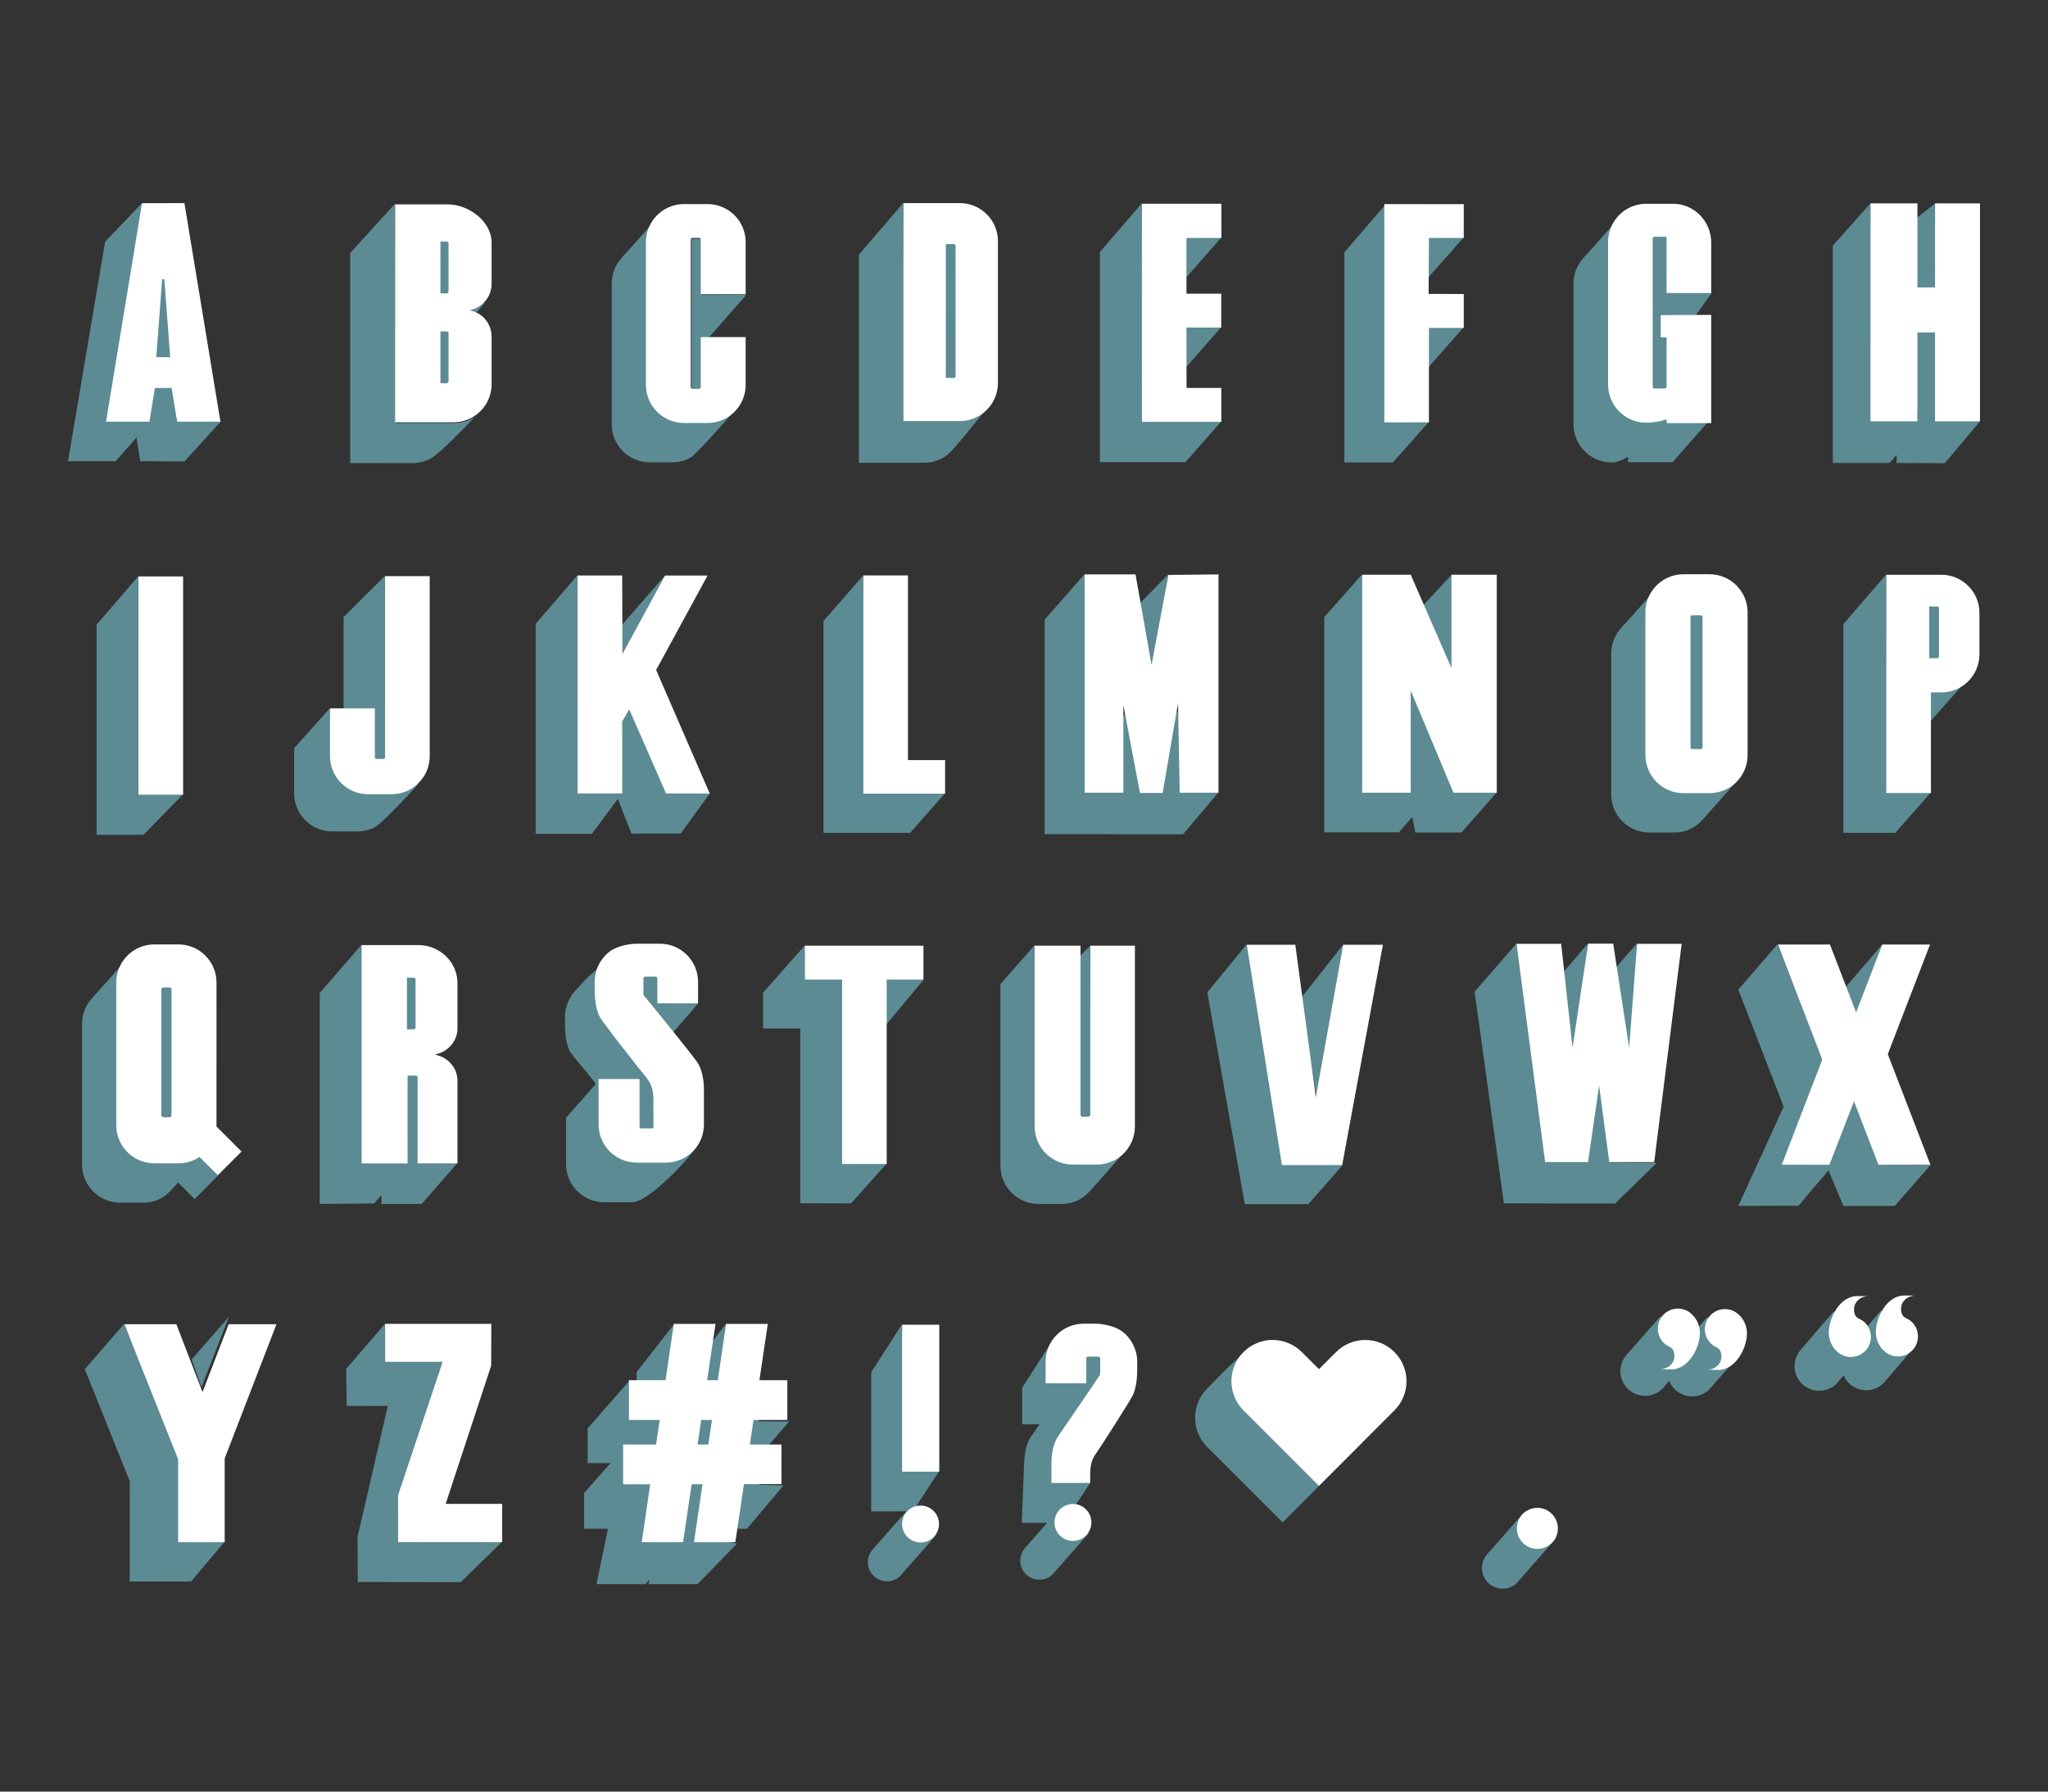 <?xml version="1.0" encoding="utf-8"?>
<!-- Generator: Adobe Illustrator 17.0.2, SVG Export Plug-In . SVG Version: 6.00 Build 0)  -->
<!DOCTYPE svg PUBLIC "-//W3C//DTD SVG 1.1//EN" "http://www.w3.org/Graphics/SVG/1.1/DTD/svg11.dtd">
<svg version="1.1" id="Layer_1" xmlns="http://www.w3.org/2000/svg" xmlns:xlink="http://www.w3.org/1999/xlink" x="0px" y="0px"
	 width="800px" height="700px" viewBox="100 0 800 700" enable-background="new 100 0 800 700" xml:space="preserve">
<rect x="100" y="0" width="800" height="700" fill="#333333" stroke="none"/>
<g>
	<path fill="#5C8B94" d="M707.727,601.173l-12.407-10.282l-14.402,16.396l0.01,0.008c-1.359,1.522-2.148,3.554-2.043,5.753
		c0.21,4.453,3.991,7.891,8.444,7.679c2.546-0.12,4.755-1.411,6.145-3.326L707.727,601.173z"/>
	<path fill="#5C8B94" d="M766.933,514.572l-13.141,14.963l0.011,0.009c-1.623,1.816-2.562,4.243-2.439,6.869
		c0.251,5.315,4.764,9.42,10.083,9.167c3.039-0.143,5.676-1.684,7.335-3.971l11.677-13.294L766.933,514.572z"/>
	<path fill="#5C8B94" d="M748.557,514.37l-13.141,14.963l0.011,0.009c-1.623,1.816-2.562,4.243-2.439,6.869
		c0.251,5.315,4.765,9.42,10.083,9.167c3.039-0.143,5.676-1.684,7.335-3.971l11.677-13.294L748.557,514.37z"/>
	<path fill="#5C8B94" d="M834.69,512.105l-12.959,15.12l0.011,0.01c-1.6,1.835-2.511,4.273-2.355,6.896
		c0.316,5.311,4.877,9.361,10.193,9.045c3.037-0.181,5.656-1.753,7.285-4.06l11.517-13.434L834.69,512.105z"/>
	<path fill="#5C8B94" d="M816.312,512.325l-12.96,15.121l0.012,0.009c-1.601,1.836-2.511,4.273-2.355,6.897
		c0.315,5.311,4.877,9.361,10.192,9.045c3.037-0.181,5.656-1.753,7.286-4.059l11.516-13.434L816.312,512.325z"/>
	<path fill="#FFFFFF" d="M708.546,597.154c0,4.424-3.587,8.013-8.011,8.013c-4.426,0-8.015-3.588-8.015-8.013
		c0-4.425,3.589-8.012,8.015-8.012C704.958,589.142,708.546,592.73,708.546,597.154"/>
	<path fill="#FFFFFF" d="M779.132,513.57l-0.033-0.025c-3.195-2.922-8.149-2.714-11.077,0.482
		c-2.921,3.195-2.705,8.148,0.489,11.069c0.133,0.125,0.265,0.233,0.406,0.334c0.636,0.518,1.561,0.903,2.28,1.414
		c0.768,0.544,1.306,1.707,1.234,3.422c-0.113,2.678-2.439,4.854-5.444,4.854c0.572,0.092,3.665,0.134,4.264,0.134
		c6.746,0,11.153-8.555,11.153-14.314C782.402,518.058,781.158,515.452,779.132,513.57"/>
	<path fill="#FFFFFF" d="M760.756,513.367l-0.033-0.025c-3.195-2.923-8.149-2.714-11.077,0.482
		c-2.921,3.194-2.705,8.148,0.489,11.068c0.133,0.124,0.265,0.233,0.406,0.334c0.636,0.518,1.561,0.903,2.28,1.414
		c0.768,0.544,1.306,1.707,1.234,3.422c-0.113,2.678-2.439,4.854-5.444,4.854c0.572,0.092,3.665,0.134,4.263,0.134
		c6.746,0,11.153-8.555,11.153-14.314C764.025,517.855,762.781,515.25,760.756,513.367"/>
	<polygon fill="#5C8B94" points="667.029,261.586 655.972,236.478 667.144,224.447 	"/>
	<polygon fill="#5C8B94" points="250.601,296.555 246.506,301.062 245.164,301.062 245.97,277.032 234.195,277.032 234.195,241.144 
		250.381,224.987 	"/>
	<polygon fill="#5C8B94" points="343.047,256.813 342.612,244.574 359.823,224.757 359.422,226.424 	"/>
	<polygon fill="#5C8B94" points="550.184,262.412 543.992,236.997 556.51,224.247 	"/>
	<polygon fill="#5C8B94" points="171.46,310.372 156.053,326.173 137.726,326.173 137.726,244.042 154.034,225.13 154.389,225.91 
		154.403,310.008 	"/>
	<path fill="#5C8B94" d="M263.923,305.676c-5.711,6.65-15.267,16.194-16.947,17.188c-2.206,1.297-4.734,1.984-7.3,1.984h-9.889
		c-8.224,0-14.891-6.666-14.891-14.891v-17.616l13.959-15.634l0.352,18.987c0,8.224,6.667,14.127,14.891,14.127h9.171
		C257.025,309.822,261.304,307.974,263.923,305.676"/>
	<polygon fill="#5C8B94" points="362.248,309.511 360.476,309.535 346.091,276.252 341.829,282.181 342.592,309.171 325.93,309.514 
		325.636,224.721 309.245,243.732 309.245,325.795 331.231,325.795 341.704,311.63 340.354,309.542 346.641,325.693 
		365.907,325.665 377.395,309.841 	"/>
	<polygon fill="#5C8B94" points="469.149,309.939 455.536,325.398 421.671,325.398 421.671,242.639 437.202,224.814 
		437.776,309.677 455.201,309.677 	"/>
	<polygon fill="#5C8B94" points="655.483,273.132 632.407,227.332 632.007,224.505 617.271,241.106 617.271,325.213 
		646.411,325.213 651.688,319.219 652.864,325.259 653.284,325.259 670.898,325.259 684.715,309.566 	"/>
	<polygon fill="#5C8B94" points="508.07,242.105 508.07,325.899 527.161,325.899 542.708,325.967 562.125,325.967 575.971,309.603 
		558.175,274.899 541.418,274.922 523.991,309.808 523.723,224.246 	"/>
	<g>
		<polygon fill="#5C8B94" points="856.422,112.615 847.676,116.928 847.676,85.938 856.13,79.358 		"/>
		<polygon fill="#5C8B94" points="862.517,128.384 845.84,128.658 849.299,164.893 849.125,163.366 830.972,163.366 830.695,79.427 
			815.951,95.953 815.951,180.883 838.096,180.883 840.862,177.746 840.862,180.883 859.684,180.98 873.43,164.616 		"/>
		<polygon fill="#FFFFFF" points="873.43,79.471 873.43,164.616 855.867,164.616 855.867,129.871 848.995,129.871 848.995,164.616 
			830.668,164.616 830.668,79.471 848.995,79.471 848.995,112.307 855.867,112.307 855.898,79.471 		"/>
	</g>
	<rect x="154.099" y="225.22" fill="#FFFFFF" width="17.426" height="85.274"/>
	<path fill="#FFFFFF" d="M250.43,295.884c0,0.272-0.164,0.503-0.398,0.602c-0.078,0.033-0.163,0.05-0.255,0.05l-0.066,0.008h-2.149
		l-0.482,0.001c-0.361,0-0.65-0.291-0.65-0.653l-0.002-0.309v-18.828h-17.526v18.663c0,8.224,6.666,14.891,14.891,14.891h9.17
		c3.757,0,7.187-1.391,9.805-3.688c1.282-1.256,1.933-1.998,2.726-3.162c1.497-2.321,2.359-5.078,2.359-8.04v-70.315h-17.425v0.512
		v70.18L250.43,295.884z"/>
	<polygon fill="#FFFFFF" points="377.237,310.029 361.149,310.021 360.171,310.021 345.777,277.131 343.051,281.903 343.051,310 
		325.625,310 325.625,224.857 343.051,224.857 343.13,255.574 348.954,244.823 359.804,224.885 376.383,224.885 356.308,261.776 	
		"/>
	<polygon fill="#FFFFFF" points="684.677,224.565 684.677,309.709 667.747,309.709 651.069,269.809 651.069,309.709 
		632.101,309.709 632.101,224.565 651.069,224.565 666.984,261.028 666.984,224.565 	"/>
	<polygon fill="#FFFFFF" points="469.184,296.988 469.184,310.092 468.963,310.092 454.675,310.099 437.25,310.099 437.25,224.948 
		437.25,224.825 454.675,224.825 454.675,296.988 	"/>
	<polygon fill="#FFFFFF" points="556.424,224.633 549.825,259.813 543.564,224.434 523.687,224.434 523.687,309.708 
		538.822,309.708 538.822,275.552 545.305,309.831 554.155,309.831 560.162,274.799 560.83,309.708 575.965,309.708 
		575.965,224.434 	"/>
	<polygon fill="#5C8B94" points="189.402,514.513 178.692,542.011 174.881,531.124 	"/>
	<polygon fill="#5C8B94" points="714.436,413.06 703.806,398.216 711.128,379.333 720.316,368.593 	"/>
	<polygon fill="#5C8B94" points="736.688,409.646 727.814,389.969 731.732,377.459 739.395,368.656 739.724,369.928 	"/>
	<polygon fill="#5C8B94" points="835.33,368.949 824.764,396.566 820.954,385.651 	"/>
	<path fill="#5C8B94" d="M515.042,572.585l23.106-44.336l-26.816-4.799l-12.04,18.756v14.302h6.757
		c-1.598,2.336-2.877,4.2-3.454,5.04c-1.202,1.759-2.001,4.402-2.349,7.279l-0.189,2.841c-0.002,0.144-0.935,23.308-0.935,23.308
		h16.495l10.278-15.679l-11.429-0.261L515.042,572.585z"/>
	<path fill="#5C8B94" d="M465.712,599.746l-11.484-9.517L440.9,605.403l0.009,0.008c-1.259,1.409-1.987,3.29-1.891,5.324
		c0.195,4.122,3.693,7.303,7.815,7.107c2.357-0.11,4.402-1.307,5.688-3.078L465.712,599.746z"/>
	<path fill="#5C8B94" d="M630.51,542.545c-6.298-6.291-16.496-6.291-22.788,0l-6.693,6.693l-1.386-24.393
		c-6.291-6.291-21.804,11.409-28.095,17.7c-6.292,6.291-6.292,16.49,0,22.788l6.693,6.693l22.788,22.78l22.787-22.78l6.693-6.693
		C636.801,559.034,636.801,548.836,630.51,542.545"/>
	<polygon fill="#5C8B94" points="396.537,568.977 400.714,564.133 408.236,555.412 396.4,555.321 395.452,539.865 384.833,518.016 
		383.654,517.136 369.111,536.049 364.431,518.016 363.489,517.136 348.709,536.049 348.56,545.843 346.015,539.289 329.55,558.079 
		329.542,571.626 338.497,571.626 328.16,583.34 328.16,597.318 337.488,597.318 332.987,618.945 352.077,618.945 353.745,617.235 
		353.389,618.945 372.479,618.945 387.887,603.143 377.309,600.888 376.942,597.26 391.77,597.318 406.049,580.373 396.537,580.123 
			"/>
	<polygon fill="#5C8B94" points="466.867,574.811 456.588,590.489 440.29,590.517 440.286,536.213 452.326,517.457 455.502,570.419 
			"/>
	<path fill="#5C8B94" d="M525.241,599.124l-11.484-9.517l-13.328,15.174l0.009,0.008c-1.259,1.409-1.987,3.289-1.891,5.324
		c0.195,4.122,3.693,7.303,7.814,7.107c2.357-0.11,4.402-1.307,5.688-3.078L525.241,599.124z"/>
	<polygon fill="#5C8B94" points="746.794,454.716 730.889,470.234 712.838,470.234 694.848,470.165 687.455,470.165 
		676.016,387.483 692.375,368.656 724.956,418.941 728.921,454.144 746.794,454.266 	"/>
	<polygon fill="#5C8B94" points="166.726,560.253 148.389,517.343 133.125,534.962 150.69,578.759 150.674,617.912 174.622,617.912 
		187.666,602.469 	"/>
	<polygon fill="#5C8B94" points="255.803,589.58 274.925,530.645 258.818,528.359 250.526,517.084 235.201,534.862 235.444,549.3 
		251.474,549.342 239.69,600.367 239.745,618.102 279.992,618.171 296.098,602.414 	"/>
	<polygon fill="#5C8B94" points="833.895,455.116 824.597,428.697 814.731,455.069 796.664,455.069 812.434,414.074 
		794.301,368.949 779.02,386.675 796.748,432.4 779.02,471.16 802.542,471.094 814.25,457.28 820.073,471.16 840.146,471.16 
		854.087,455.212 	"/>
	<path fill="#FFFFFF" d="M644.697,528.266c-6.299-6.292-16.497-6.292-22.788,0l-6.693,6.693l-6.693-6.693
		c-6.29-6.292-16.496-6.292-22.787,0c-6.291,6.291-6.291,16.49,0,22.787l6.693,6.693l22.789,22.781l22.786-22.781l6.694-6.693
		C650.988,544.757,650.988,534.557,644.697,528.266"/>
	<path fill="#FFFFFF" d="M376.697,564.399h-4.205l1.429-9.611h4.188L376.697,564.399z M407.548,554.787v-15.532h-10.896
		l3.271-21.983h-16.295l-3.234,21.983h-4.161l3.27-21.983h-16.295l-3.234,21.983h-14.279v15.532h11.995l-1.414,9.611h-12.871v15.532
		l10.589-0.013l-3.33,22.637h16.151l3.37-22.657l4.232-0.006l-3.334,22.662h16.151l3.374-22.682l14.648-0.018v-15.455h-12.345
		l1.429-9.611L407.548,554.787L407.548,554.787z"/>
	<rect x="452.398" y="517.595" fill="#FFFFFF" width="14.501" height="57.408"/>
	<path fill="#FFFFFF" d="M466.803,595.459c0,3.982-3.229,7.212-7.21,7.212c-3.984,0-7.214-3.229-7.214-7.212
		c0-3.982,3.23-7.211,7.214-7.211C463.574,588.248,466.803,591.477,466.803,595.459"/>
	<path fill="#FFFFFF" d="M510.722,579.415v-7.59c0-4.071,0.901-8.141,2.55-10.554c2.346-3.41,16.234-23.702,16.363-24.066
		c0.091-0.256,0.123-1.112,0.123-1.112v-3.468l-0.003-1.918c0-0.361-0.289-0.652-0.651-0.652h-0.825h-1.013h-2.281
		c-0.362,0-0.653,0.291-0.653,0.652l-0.003,1.79v7.975h-15.897v-8.4c0-8.224,6.665-14.891,14.891-14.891h4.49
		c3.39,0,8.032,1.129,10.538,3.032c1.039,0.794,1.978,1.719,2.764,2.757c0.794,1.023,1.458,2.152,1.97,3.367
		c0.741,1.765,1.145,3.704,1.145,5.736c0,4.33,0.107,8.69-1.565,12.768c-0.733,1.786-12.883,20.771-14.226,22.611
		c-0.206,0.282-0.412,0.581-0.612,0.87c-1.636,2.41-1.935,4.932-1.969,7.566c-0.015,1.189-0.01,3.529-0.01,3.529L510.722,579.415
		L510.722,579.415z"/>
	<path fill="#FFFFFF" d="M526.331,594.837c0,3.982-3.229,7.212-7.21,7.212c-3.984,0-7.214-3.229-7.214-7.212
		c0-3.982,3.23-7.211,7.214-7.211C523.102,587.627,526.331,590.855,526.331,594.837"/>
	<polygon fill="#FFFFFF" points="756.902,368.768 746.175,454.041 728.618,454.034 724.653,424.122 720.331,454.041 
		703.569,454.041 692.436,368.974 692.405,368.768 709.831,368.768 714.283,409.369 720.361,368.699 730.159,368.699 
		736.384,409.369 739.468,369.005 739.475,368.882 739.475,368.768 	"/>
	<polygon fill="#FFFFFF" points="207.99,517.408 189.319,517.408 189.098,517.972 179.102,543.92 175.291,534.017 168.892,517.4 
		148.825,517.408 148.587,517.408 169.576,570.145 169.576,602.553 187.766,602.553 187.766,569.838 	"/>
	<polygon fill="#FFFFFF" points="296.168,587.59 296.168,602.552 255.528,602.521 255.498,584.209 272.922,532.065 250.459,532.065 
		250.459,517.256 291.923,517.256 291.869,533.58 274.086,587.59 	"/>
	<polygon fill="#FFFFFF" points="854.07,455.102 833.773,455.102 833.59,454.612 824.212,430.292 814.942,454.361 814.66,455.102 
		813.285,455.102 796.058,455.079 796.005,455.079 811.796,414.049 811.827,413.98 808.589,405.574 794.515,369.042 814.82,369.034 
		821.219,385.651 825.03,395.554 835.026,369.607 835.247,369.042 853.918,369.042 837.415,411.866 853.886,454.62 	"/>
	<polygon fill="#5C8B94" points="289.49,118.23 285.996,122.197 283.374,121.233 	"/>
	<polygon fill="#5C8B94" points="169.354,164.274 168.095,151.067 159.649,150.466 157.901,164.011 157.09,164.27 158.435,164.27 
		153.28,170.99 154.777,180.047 154.799,180.192 172.068,180.297 186.258,164.669 	"/>
	<polygon fill="#5C8B94" points="391.159,115.644 376.762,131.988 374.042,131.988 374.042,152.027 370.14,152.312 370.14,93.323 
		374.042,93.323 374.042,115.248 391.159,115.197 	"/>
	<polygon fill="#5C8B94" points="577.029,92.865 562.997,108.826 562.997,92.483 	"/>
	<polygon fill="#5C8B94" points="577.008,127.852 563.31,143.475 562.743,127.852 	"/>
	<polygon fill="#5C8B94" points="671.723,92.78 657.883,108.485 657.883,92.78 	"/>
	<polygon fill="#5C8B94" points="671.659,127.968 658.009,143.485 657.723,127.634 	"/>
	<polygon fill="#5C8B94" points="141.061,94.435 126.57,180.193 145.171,180.193 153.28,170.99 159.199,164.27 141.718,164.27 
		152.906,97.103 155.228,82.976 155.498,79.339 	"/>
	<path fill="#5C8B94" d="M285.63,162.808c-5.201,5.384-13.89,14.227-16.861,16.029c-2.277,1.383-4.949,2.085-7.598,2.085
		l-24.377,0.034V98.86l17.468-19.226l0.396,85.634h22.787C280.469,165.268,283.286,164.366,285.63,162.808"/>
	<path fill="#5C8B94" d="M386.131,161.402c-4.933,5.597-14.349,16.159-16.211,17.258c-2.207,1.299-4.735,1.984-7.293,1.984h-8.782
		c-8.224,0-14.891-6.665-14.891-14.891v-54.98c0-2.687,0.733-5.33,2.107-7.636c1.421-2.375,3.575-4.322,5.392-6.384
		c2.694-3.046,5.392-6.094,8.079-9.155c-1.222,2.161-1.918,4.643-1.918,7.307v55.744c0,8.224,6.667,14.127,14.891,14.127h9.179
		C380.274,164.777,383.558,163.509,386.131,161.402"/>
	<path fill="#5C8B94" d="M484.782,160.546c-3.506,3.987-7.011,8.728-10.516,12.715c-1.786,2.032-3.344,4.039-5.689,5.468
		c-2.275,1.381-4.948,2.083-7.606,2.083h-25.459V99.487l17.346-20.222l0.355,84.748h20.496
		C477.337,164.013,482.192,162.715,484.782,160.546"/>
	<polygon fill="#5C8B94" points="577.019,164.69 563.093,180.559 529.65,180.559 529.65,98.435 545.967,79.519 546.372,164.325 	"/>
	<polygon fill="#5C8B94" points="625.147,98.558 625.147,180.691 644.088,180.691 658.076,164.901 641.825,164.525 641.825,80.016 
		641.452,79.649 	"/>
	<polygon fill="#FFFFFF" points="155.788,79.395 155.475,79.395 155.407,79.815 154.925,82.701 152.604,96.828 141.417,164.76 
		158.362,164.76 160.486,151.61 167.028,151.556 169.206,164.76 186.111,164.76 186.111,164.745 174.91,96.783 172.595,82.701 
		172.039,79.356 	"/>
	<path fill="#FFFFFF" d="M292.03,110.911c0,4.993-3.523,9.167-8.217,10.168l0.014,0.254c4.694,1.008,8.203,5.178,8.203,10.167v18.6
		c0,5.2-2.665,9.782-6.705,12.432c-2.345,1.558-5.162,2.459-8.186,2.459h-22.787V79.846h20.504c8.217,0,17.174,6.667,17.174,14.891
		V110.911z"/>
	<path fill="#FFFFFF" d="M370.486,151.924c-0.362,0-0.651-0.291-0.651-0.653v-1.305V95.624v-2.022c0-0.361,0.289-0.651,0.651-0.651
		l0.911,0.005h0.765h0.922c0.362,0,0.653,0.291,0.653,0.652l0.002,1.38v19.983h17.533V94.629c0-8.225-6.667-14.891-14.891-14.891
		h-9.18c-5.567,0-10.415,3.054-12.973,7.575v0.008c-1.223,2.162-1.918,4.644-1.918,7.308v55.744c0,8.224,6.667,14.891,14.891,14.891
		h9.18c3.589,0,6.873-1.268,9.446-3.375l0.014-0.015c3.314-2.726,5.43-6.865,5.43-11.501v-18.663h-17.533v18.957l0.002,0.61
		c0,0.272-0.164,0.504-0.398,0.602c-0.078,0.033-0.164,0.051-0.255,0.051h-0.927h-0.765L370.486,151.924z"/>
	<path fill="#FFFFFF" d="M489.823,94.246v55.363c0,4.589-2.078,8.698-5.345,11.424c-2.59,2.168-5.918,3.466-9.545,3.466h-22.023
		V79.355h22.023C483.156,79.355,489.823,86.023,489.823,94.246"/>
	<polygon fill="#FFFFFF" points="577.116,79.606 577.116,92.961 563.456,92.97 563.456,114.749 577.047,114.749 577.047,127.989 
		563.456,127.989 563.478,143.285 563.493,151.57 577.086,151.57 577.086,164.811 546.067,164.811 546.03,80.171 546.03,79.606 	"/>
	<polygon fill="#FFFFFF" points="640.756,165.011 658.182,165.011 658.182,128.121 671.781,128.121 671.781,114.88 658.052,114.826 
		658.182,92.979 671.781,92.967 671.781,79.775 640.756,79.739 	"/>
	<g>
		<polygon fill="#5C8B94" points="768.624,114.496 762.332,123.248 749.793,123.302 749.793,123.379 754.879,152.342 
			744.066,151.883 745.166,91.954 749.915,91.771 		"/>
		<path fill="#5C8B94" d="M730.015,157.154c-0.992-1.994-1.549-4.239-1.549-6.613V94.797c0-2.688,0.717-5.215,1.97-7.4
			c-2.749,3.138-5.522,6.262-8.277,9.393c-1.819,2.062-3.979,4.009-5.392,6.384c-1.382,2.305-2.115,4.948-2.115,7.636v54.98
			c0,8.225,6.666,14.891,14.891,14.891c0,0,0.014,0.068,0.587,0c1.964-0.236,3.681-0.978,5.392-1.985
			c0.144-0.083,0.289-0.175,0.435-0.268v2.147h17.382l13.506-15.329l-0.188-0.41C766.657,164.836,732.444,162.064,730.015,157.154"
			/>
		<path fill="#FFFFFF" d="M751,151.137c0,0.271-0.164,0.503-0.398,0.602c-0.078,0.033-0.163,0.05-0.255,0.05l-4.11,0.002
			c-0.362,0-0.651-0.29-0.651-0.653v-1.261V93.893v-0.738c0-0.36,0.289-0.651,0.651-0.651h4.118c0.362,0,0.653,0.291,0.653,0.651
			l0.007,21.347h17.426V94.794c0-7.04-4.833-13.142-11.385-14.745c-1.099-0.275-2.253-0.42-3.436-0.42h-10.568
			c-5.528,0-10.348,3.018-12.92,7.484v0.008c-1.253,2.183-1.97,4.712-1.97,7.399v55.745c0,2.375,0.557,4.619,1.549,6.613
			c2.429,4.91,7.492,8.277,13.341,8.277h0.107c2.137,0,5.696-0.45,7.53-1.26c0.115-0.046,0.223-0.09,0.328-0.144v1.572h17.426
			v-42.296l-19.717,0.092v8.69h2.291v18.26L751,151.137z"/>
	</g>
	<polygon fill="#241F21" points="186.093,163.993 186.109,163.978 186.422,163.618 	"/>
	<polygon fill="#5C8B94" points="166.48,139.561 161.049,139.561 163.34,109.092 164.189,109.092 	"/>
	<path fill="#5C8B94" d="M275.219,95.026v18.944c0,0.275-0.222,0.504-0.549,0.603c-0.107,0.03-0.222,0.046-0.349,0.046h-2.273
		l0.006-20.243h2.267C274.818,94.376,275.219,94.667,275.219,95.026"/>
	<path fill="#5C8B94" d="M275.219,130.142v18.944c0,0.275-0.222,0.504-0.549,0.603c-0.107,0.03-0.222,0.046-0.349,0.046h-2.273
		l0.006-20.242h2.267C274.818,129.494,275.219,129.784,275.219,130.142"/>
	<path fill="#5C8B94" d="M473.274,96.033v50.981c0,0.275-0.159,0.504-0.397,0.603c-0.075,0.03-0.159,0.046-0.252,0.046h-3.169
		v-0.649c0-0.015,0.009-31.348,0.016-31.363l-0.011-20.266h3.165C472.984,95.384,473.274,95.674,473.274,96.033"/>
	<polygon fill="#5C8B94" points="526.127,436.656 521.361,436.105 521.361,374.038 525.802,369.537 	"/>
	<path fill="#5C8B94" d="M862.369,268.856c-1.869,0.775-3.916,1.2-6.063,1.2h-2.708v12.312l14.962-16.914l0.123-1.313
		C867.02,266.197,864.857,267.836,862.369,268.856"/>
	<polygon fill="#5C8B94" points="362.949,403.361 355.559,394.689 351.657,389.001 349.937,381.49 355.588,380.207 372.662,392.12 	
		"/>
	<polygon fill="#5C8B94" points="460.755,382.839 444.203,402.717 443.44,381.216 	"/>
	<polygon fill="#5C8B94" points="624.649,369.096 614.302,428.98 608.099,390.105 	"/>
	<path fill="#5C8B94" d="M778.239,305.401c-0.405,0.467-0.817,0.932-1.222,1.397c-3.132,3.559-6.27,7.11-9.415,10.653
		c-1.886,2.123-3.673,4.375-6.163,5.842c-2.208,1.297-4.735,1.984-7.301,1.984h-9.865c-8.224,0-14.891-6.666-14.891-14.891v-54.981
		c0-2.689,0.725-5.338,2.107-7.636c1.421-2.376,3.574-4.322,5.392-6.384c2.703-3.055,5.399-6.1,8.087-9.171
		c-1.229,2.161-1.924,4.667-1.924,7.323v55.744c0,8.225,6.665,14.127,14.891,14.127h7.849
		C769.71,309.409,775.582,307.89,778.239,305.401"/>
	<polygon fill="#5C8B94" points="854.171,309.711 840.355,325.393 820.08,325.393 820.08,243.831 836.788,224.471 837.195,309.305 
		851.523,309.359 	"/>
	<path fill="#5C8B94" d="M185.212,459.256l-8.499-8.871c-2.36,1.573-30.986-2.248-30.986-10.472v-55.744
		c0-2.659,0.695-5.162,1.923-7.324c-2.687,3.071-5.383,6.117-8.087,9.172c-1.817,2.062-3.971,4.009-5.391,6.383
		c-1.383,2.299-2.108,4.949-2.108,7.636v54.981c0,8.225,6.667,14.891,14.891,14.891h9.102c2.566,0,5.095-0.686,7.301-1.984
		c2.252-1.329,4.505-3.977,6.208-5.917l6.474,6.493L185.212,459.256z"/>
	<path fill="#5C8B94" d="M249.005,470.391h15.754l13.798-15.853l-14.409-34.691c0.229-0.267-22.927-50.706-22.927-50.706
		l-16.315,18.822v82.429l21.18-0.183l2.904-3.207"/>
	<path fill="#5C8B94" d="M372.312,447.876c-5.59,7.743-19.763,22.022-25.429,21.854h-10.881c-8.224,0-14.891-6.665-14.891-14.891
		v-18.12l11.584-13.149l0.069-0.016l-0.061-0.083c-3.917-5.423-9.56-11.241-10.431-13.372c-1.672-4.077-1.565-8.43-1.565-12.767
		c0-2.81,0.779-5.438,2.138-7.682c0.175-0.299,0.367-0.589,0.565-0.871c0.099-0.144,0.199-0.283,0.298-0.42l0.008-0.008
		c1.344-1.81,3.047-3.414,4.52-5.086c1.505-1.704,3.566-3.406,5.513-5.11c1.283-1.115,2.512-2.245,3.498-3.367
		c-1.954,2.512-3.116,5.673-3.116,9.102c0,4.33-0.107,8.69,1.565,12.768c1.527,3.719,17.686,24.657,17.686,24.657l18.861,26.55
		L372.312,447.876z"/>
	<polygon fill="#5C8B94" points="432.077,451.409 429.273,382.998 414.418,369.341 398.08,387.856 398.08,401.834 412.588,401.834 
		412.588,470.122 432.431,470.19 446.306,454.677 	"/>
	<path fill="#5C8B94" d="M538.901,450.516c-0.412,0.465-0.816,0.93-1.222,1.397c-3.131,3.559-6.276,7.11-9.415,10.652
		c-1.885,2.124-3.673,4.376-6.163,5.842c-2.207,1.297-4.742,1.984-7.301,1.984h-9.11c-8.224,0-14.891-6.666-14.891-14.891v-71.027
		l13.314-15.115l0.354,1.19v69.849c0,8.224,6.667,14.127,14.891,14.127h7.85C531.135,454.526,536.244,453.006,538.901,450.516"/>
	<polygon fill="#5C8B94" points="624.41,455.288 611.081,470.463 586.242,470.463 571.615,387.744 586.89,369.069 587.106,369.263 
		602.784,450.707 	"/>
	<path fill="#FFFFFF" d="M194.346,449.929l-9.262,9.262l-7.163-7.147c-2.36,1.573-5.193,2.482-8.232,2.482h-9.377
		c-8.225,0-14.891-6.667-14.891-14.891v-55.744c0-2.659,0.695-5.162,1.923-7.324c2.559-4.52,7.407-7.566,12.967-7.566h9.377
		c8.224,0,14.891,6.665,14.891,14.891c0,0,0,56.088-0.015,56.255L194.346,449.929z"/>
	<path fill="#FFFFFF" d="M782.66,239.261v55.744c0,4.292-1.819,8.164-4.726,10.881c-2.659,2.49-6.239,4.009-10.165,4.009h-10.14
		c-8.225,0-14.891-6.665-14.891-14.891v-55.744c0-2.656,0.695-5.162,1.923-7.323c2.559-4.52,7.406-7.567,12.967-7.567h10.14
		C775.994,224.37,782.66,231.036,782.66,239.261"/>
	<path fill="#FFFFFF" d="M858.321,224.572h-21.488v85.274h17.427v-39.311h4.061c2.009,0,3.926-0.397,5.674-1.123
		c2.329-0.955,4.353-2.49,5.91-4.414c2.069-2.558,3.306-5.811,3.306-9.355v-16.181C873.213,231.239,866.547,224.572,858.321,224.572
		"/>
	<path fill="#FFFFFF" d="M263.127,420.905c0-0.361-0.3-0.652-0.671-0.652h-0.491h-2.762l0.004,34.286h-17.941v-85.281h22.121
		c8.465,0,15.324,6.675,15.324,14.898v17.578c0,5.017-3.663,9.209-8.531,10.184l-0.014,0.216c4.882,0.971,8.545,5.163,8.545,10.188
		v32.216h-15.575v-33.109L263.127,420.905z"/>
	<path fill="#FFFFFF" d="M350.476,440.885c-0.362,0-0.651-0.291-0.651-0.653v-1.531v-17.114h-15.997v17.771
		c0,8.224,6.667,14.891,14.891,14.891h11.363c2.986,0,5.766-0.879,8.109-2.39c1.443-0.955,2.719-2.139,3.749-3.506
		c0.268-0.343,0.519-0.702,0.749-1.068c1.444-2.291,2.283-5.017,2.283-7.927v-13.699c0-4.071-0.901-8.141-2.55-10.554
		c-2.346-3.41-16.258-20.491-20.09-25.186c-0.621-0.761-0.725-0.807-0.854-1.171c-0.092-0.256-0.124-1.112-0.124-1.112v-3.468
		l0.003-1.918c0-0.361,0.289-0.652,0.651-0.652h0.825h1.013h2.281c0.362,0,0.653,0.291,0.653,0.652l0.003,1.79v7.975h15.897v-8.4
		c0-8.224-6.665-14.891-14.891-14.891h-9.072c-3.39,0-8.032,1.129-10.538,3.032c-1.039,0.794-1.977,1.718-2.764,2.757
		c-0.794,1.023-1.458,2.152-1.97,3.367c-0.74,1.765-1.145,3.704-1.145,5.736c0,4.33-0.107,8.69,1.565,12.768
		c0.733,1.786,2.147,3.382,3.268,4.933c3.597,4.986,7.537,9.712,11.263,14.593c1.375,1.795,2.932,3.535,4.276,5.376
		c0.206,0.282,0.412,0.581,0.612,0.87c2.374,3.498,1.931,7.232,1.954,11.203c0.012,1.646,0.015,3.694,0.016,5.536l0.003,1.341
		c0,0.272-0.164,0.503-0.398,0.602c-0.078,0.033-0.164,0.05-0.255,0.05h-1.042h-0.766L350.476,440.885L350.476,440.885z"/>
	<polygon fill="#FFFFFF" points="460.725,369.504 460.725,382.744 446.369,382.744 446.369,454.784 428.943,454.784 
		428.943,382.744 414.434,382.744 414.434,369.504 	"/>
	<path fill="#FFFFFF" d="M525.245,436.302c0.091,0,0.652-0.381,0.652-0.653v-0.722v-65.441h17.426v70.635
		c0,4.29-1.818,8.162-4.728,10.882c-2.657,2.49-6.239,4.009-10.163,4.009h-9.378c-8.224,0-14.891-6.666-14.891-14.891v-70.635
		h17.915v65.123v1.041c0,0.362,0.289,0.653,0.651,0.653L525.245,436.302L525.245,436.302z"/>
	<polygon fill="#FFFFFF" points="624.665,369.14 613.997,428.702 605.979,369.14 587.028,369.14 600.748,455.201 624.291,455.201 
		640.197,369.14 	"/>
	<path fill="#5C8B94" d="M165.933,385.795h-1.832c-0.589,0-1.067,0.29-1.067,0.65v41.214c0,2.232-0.002,4.133-0.002,5.545
		c0,0.002,0.002,0.005,0.002,0.006v2.688c0,0.275,0.263,0.504,0.652,0.603c0.126,0.03,0.264,0.046,0.415,0.046h0.593h0.59h0.65
		c0.151,0,0.288-0.016,0.415-0.046c0.388-0.099,0.653-0.327,0.653-0.603v-49.453C167,386.084,166.523,385.795,165.933,385.795"/>
	<path fill="#5C8B94" d="M764.402,240.399h-3.404c-0.359,0-0.649,0.29-0.649,0.65v41.978c0,2.232-0.001,4.133-0.001,5.545
		c0,0.002,0.001,0.005,0.001,0.006v3.451c0,0.275,0.16,0.504,0.397,0.603c0.077,0.03,0.16,0.046,0.252,0.046h0.36h2.649h0.395
		c0.091,0,0.174-0.016,0.252-0.046c0.237-0.099,0.397-0.327,0.397-0.603v-50.98C765.052,240.689,764.761,240.399,764.402,240.399"/>
	<path fill="#5C8B94" d="M857.417,237.622v18.9c0,0.275-0.16,0.504-0.397,0.603c-0.076,0.03-0.159,0.046-0.252,0.046h-3.169
		l0.005-20.198h3.165C857.127,236.974,857.417,237.264,857.417,237.622"/>
	<path fill="#5C8B94" d="M262.321,382.636v18.899c0,0.275-0.236,0.504-0.585,0.603c-0.112,0.03-0.235,0.046-0.37,0.046h-2.416v-0.65
		c0-0.015,0.012-0.03,0.024-0.046l-0.017-19.503h2.41C261.894,381.986,262.321,382.277,262.321,382.636"/>
	<path fill="#FFFFFF" d="M836.109,527.958l0.033,0.025c3.23,2.883,8.181,2.615,11.071-0.616c2.881-3.229,2.607-8.179-0.623-11.06
		c-0.135-0.124-0.268-0.232-0.411-0.329c-0.642-0.51-1.572-0.885-2.297-1.387c-0.774-0.535-1.326-1.692-1.275-3.407
		c0.081-2.679,2.38-4.883,5.386-4.919c-0.575-0.085-3.667-0.089-4.266-0.082c-6.745,0.082-11.047,8.689-10.977,14.448
		C832.786,523.509,834.062,526.101,836.109,527.958"/>
	<path fill="#FFFFFF" d="M817.729,528.179l0.034,0.025c3.23,2.883,8.181,2.615,11.071-0.616c2.881-3.229,2.607-8.179-0.623-11.061
		c-0.134-0.123-0.268-0.231-0.41-0.328c-0.643-0.51-1.573-0.885-2.297-1.387c-0.774-0.535-1.325-1.692-1.274-3.407
		c0.08-2.679,2.38-4.883,5.385-4.919c-0.574-0.086-3.666-0.09-4.265-0.082c-6.746,0.082-11.048,8.689-10.978,14.447
		C814.406,523.732,815.683,526.322,817.729,528.179"/>
</g>
</svg>
